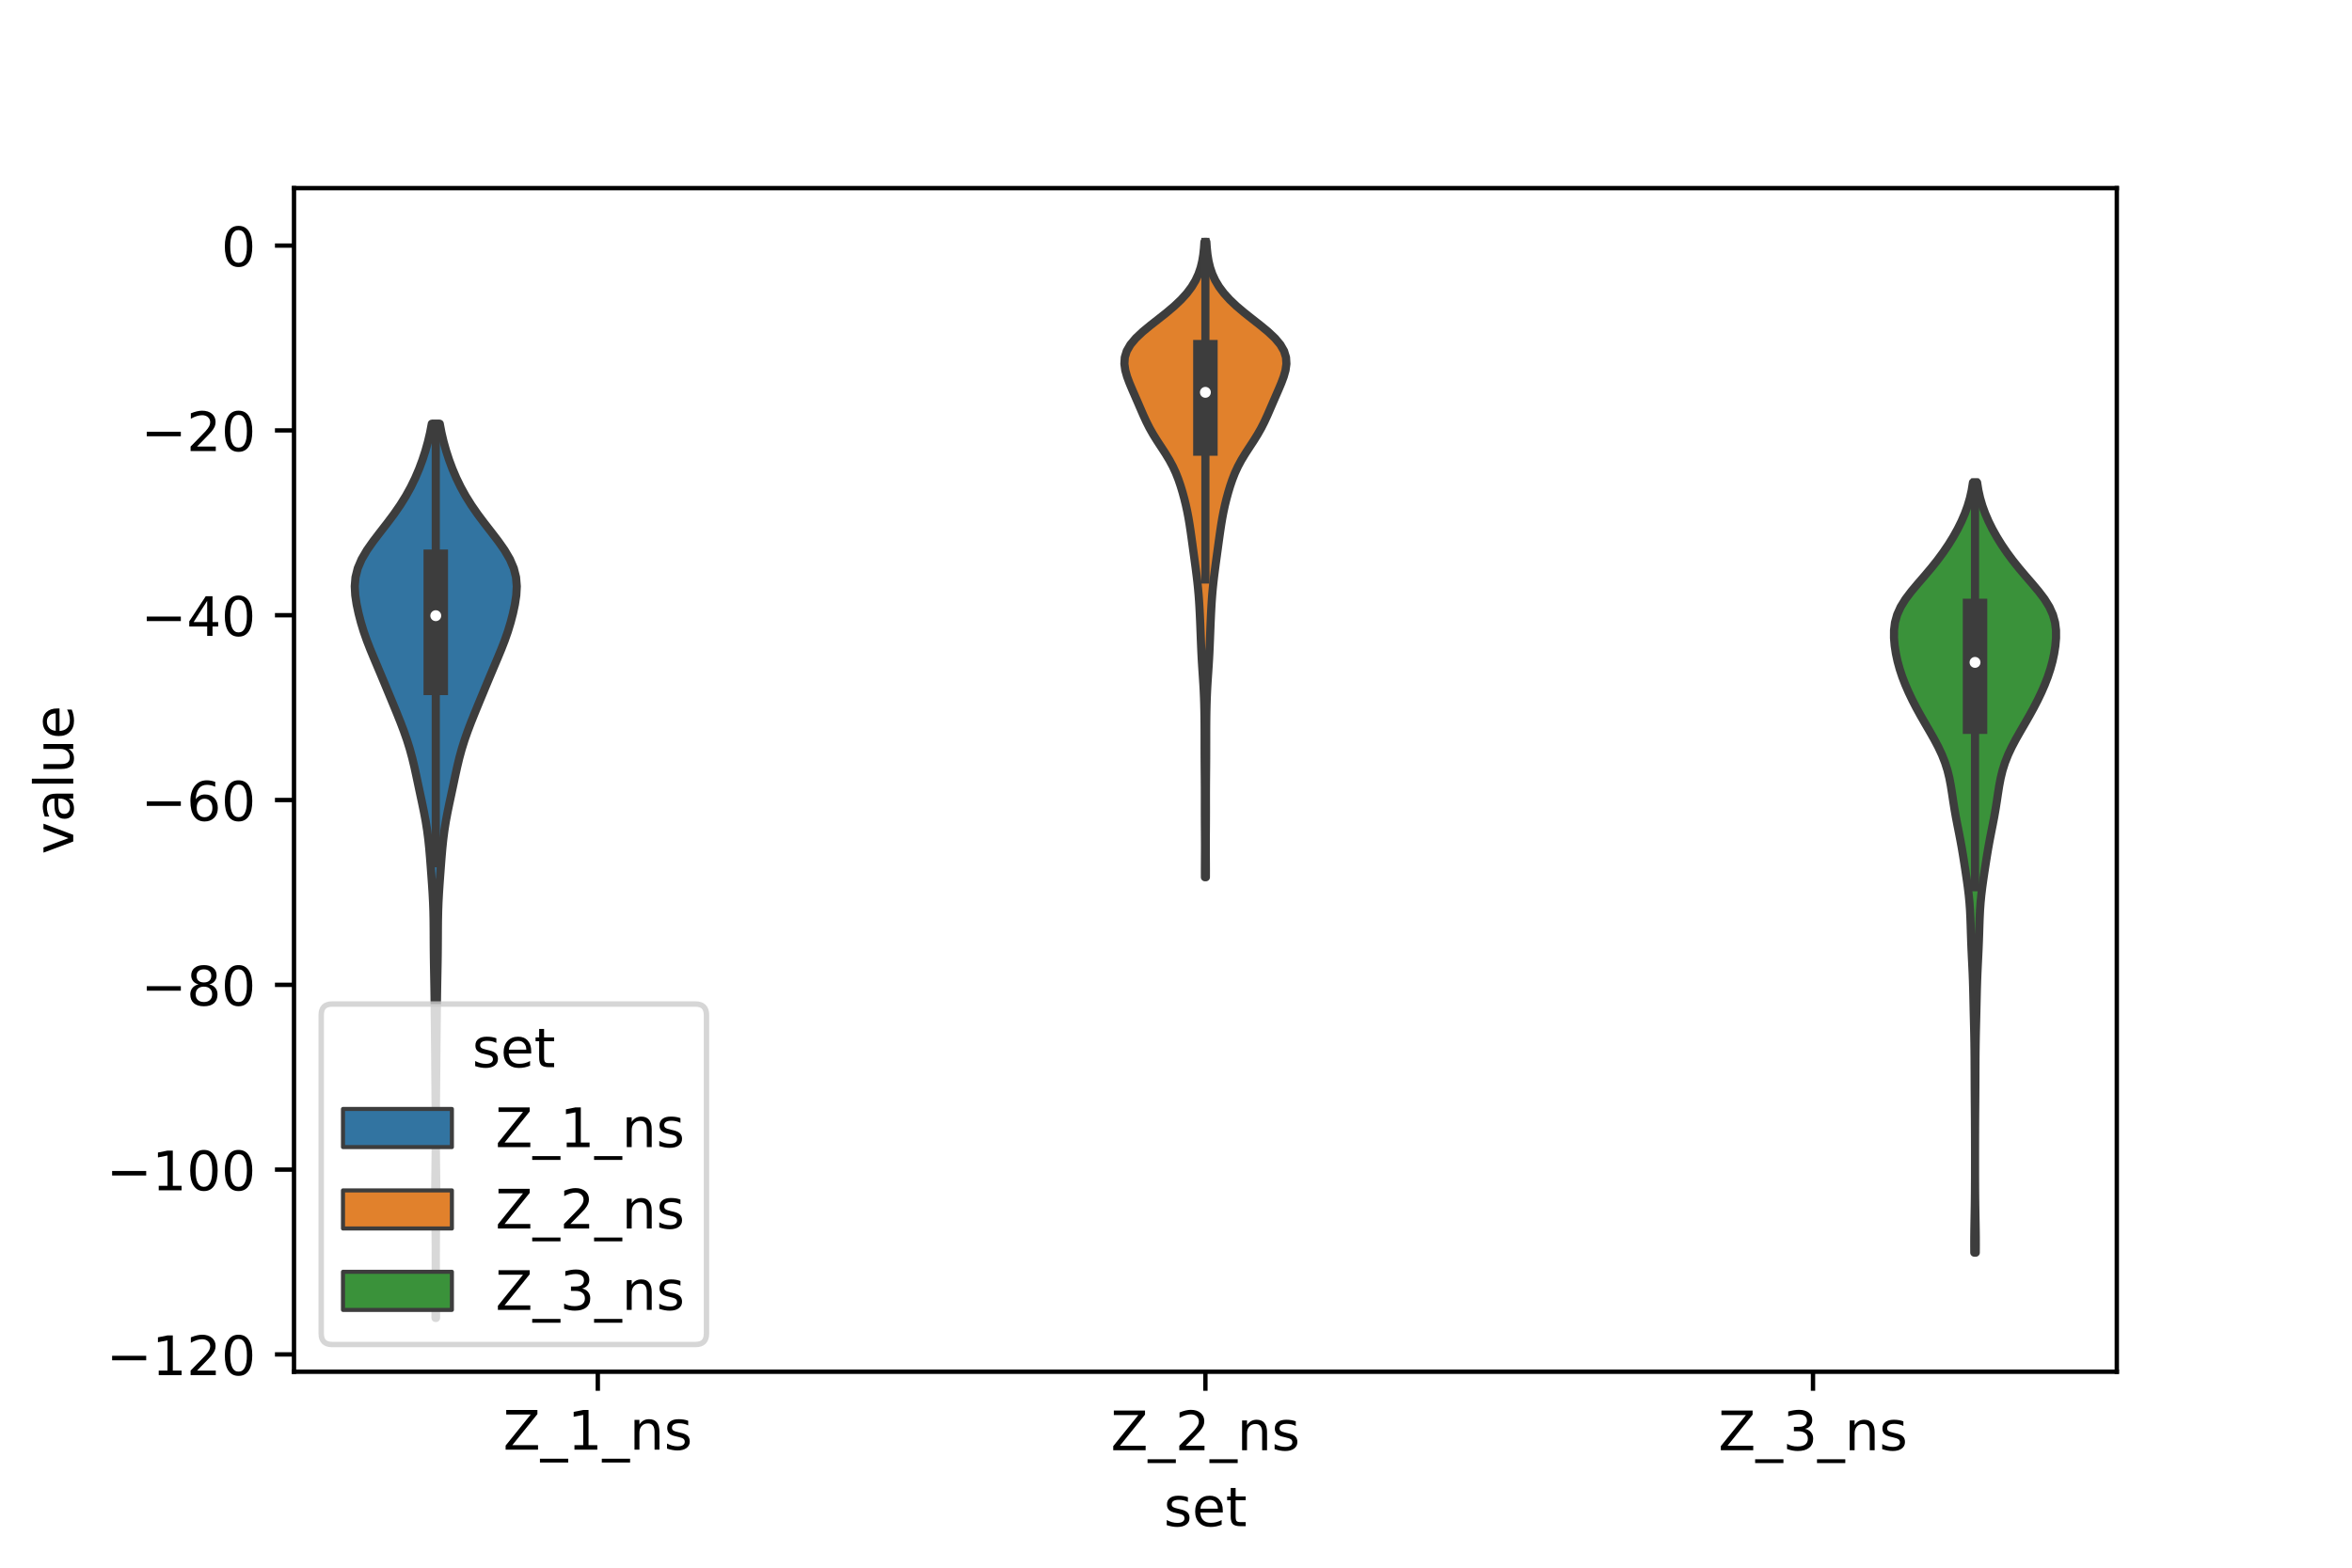 <?xml version="1.0" encoding="utf-8" standalone="no"?>
<!DOCTYPE svg PUBLIC "-//W3C//DTD SVG 1.1//EN"
  "http://www.w3.org/Graphics/SVG/1.1/DTD/svg11.dtd">
<!-- Created with matplotlib (https://matplotlib.org/) -->
<svg height="288pt" version="1.1" viewBox="0 0 432 288" width="432pt" xmlns="http://www.w3.org/2000/svg" xmlns:xlink="http://www.w3.org/1999/xlink">
 <defs>
  <style type="text/css">*{stroke-linecap:butt;stroke-linejoin:round;}</style>
 </defs>
 <g id="figure_1">
  <g id="patch_1">
   <path d="M 0 288 
L 432 288 
L 432 0 
L 0 0 
z
" style="fill:#ffffff;"/>
  </g>
  <g id="axes_1">
   <g id="patch_2">
    <path d="M 54 252 
L 388.8 252 
L 388.8 34.56 
L 54 34.56 
z
" style="fill:#ffffff;"/>
   </g>
   <g id="PolyCollection_1">
    <defs>
     <path d="M 80.09 -45.884 
L 79.99 -45.884 
L 79.993 -47.543 
L 80.001 -49.202 
L 80.011 -50.861 
L 80.021 -52.521 
L 80.028 -54.18 
L 80.031 -55.839 
L 80.03 -57.499 
L 80.023 -59.158 
L 80.01 -60.817 
L 79.992 -62.476 
L 79.972 -64.136 
L 79.953 -65.795 
L 79.943 -67.454 
L 79.943 -69.113 
L 79.954 -70.773 
L 79.973 -72.432 
L 79.994 -74.091 
L 80.011 -75.751 
L 80.023 -77.41 
L 80.029 -79.069 
L 80.03 -80.728 
L 80.025 -82.388 
L 80.016 -84.047 
L 80.003 -85.706 
L 79.988 -87.365 
L 79.973 -89.025 
L 79.959 -90.684 
L 79.946 -92.343 
L 79.933 -94.003 
L 79.919 -95.662 
L 79.902 -97.321 
L 79.884 -98.98 
L 79.866 -100.64 
L 79.847 -102.299 
L 79.828 -103.958 
L 79.805 -105.617 
L 79.777 -107.277 
L 79.746 -108.936 
L 79.715 -110.595 
L 79.689 -112.255 
L 79.671 -113.914 
L 79.661 -115.573 
L 79.653 -117.232 
L 79.638 -118.892 
L 79.604 -120.551 
L 79.545 -122.21 
L 79.458 -123.869 
L 79.35 -125.529 
L 79.23 -127.188 
L 79.107 -128.847 
L 78.979 -130.507 
L 78.837 -132.166 
L 78.665 -133.825 
L 78.45 -135.484 
L 78.186 -137.144 
L 77.875 -138.803 
L 77.533 -140.462 
L 77.178 -142.121 
L 76.825 -143.781 
L 76.474 -145.44 
L 76.112 -147.099 
L 75.715 -148.759 
L 75.262 -150.418 
L 74.743 -152.077 
L 74.16 -153.736 
L 73.528 -155.396 
L 72.863 -157.055 
L 72.181 -158.714 
L 71.494 -160.373 
L 70.806 -162.033 
L 70.114 -163.692 
L 69.416 -165.351 
L 68.714 -167.011 
L 68.026 -168.67 
L 67.379 -170.329 
L 66.797 -171.988 
L 66.293 -173.648 
L 65.862 -175.307 
L 65.506 -176.966 
L 65.253 -178.626 
L 65.16 -180.285 
L 65.296 -181.944 
L 65.712 -183.603 
L 66.423 -185.263 
L 67.395 -186.922 
L 68.561 -188.581 
L 69.831 -190.24 
L 71.122 -191.9 
L 72.364 -193.559 
L 73.513 -195.218 
L 74.548 -196.878 
L 75.465 -198.537 
L 76.27 -200.196 
L 76.977 -201.855 
L 77.596 -203.515 
L 78.135 -205.174 
L 78.6 -206.833 
L 78.991 -208.492 
L 79.309 -210.152 
L 80.771 -210.152 
L 80.771 -210.152 
L 81.089 -208.492 
L 81.48 -206.833 
L 81.945 -205.174 
L 82.484 -203.515 
L 83.103 -201.855 
L 83.81 -200.196 
L 84.615 -198.537 
L 85.532 -196.878 
L 86.567 -195.218 
L 87.716 -193.559 
L 88.958 -191.9 
L 90.249 -190.24 
L 91.519 -188.581 
L 92.684 -186.922 
L 93.657 -185.263 
L 94.368 -183.603 
L 94.784 -181.944 
L 94.92 -180.285 
L 94.827 -178.626 
L 94.574 -176.966 
L 94.219 -175.307 
L 93.787 -173.648 
L 93.283 -171.988 
L 92.701 -170.329 
L 92.054 -168.67 
L 91.366 -167.011 
L 90.664 -165.351 
L 89.966 -163.692 
L 89.274 -162.033 
L 88.586 -160.373 
L 87.899 -158.714 
L 87.217 -157.055 
L 86.552 -155.396 
L 85.92 -153.736 
L 85.337 -152.077 
L 84.818 -150.418 
L 84.365 -148.759 
L 83.968 -147.099 
L 83.606 -145.44 
L 83.255 -143.781 
L 82.902 -142.121 
L 82.547 -140.462 
L 82.205 -138.803 
L 81.894 -137.144 
L 81.63 -135.484 
L 81.415 -133.825 
L 81.243 -132.166 
L 81.101 -130.507 
L 80.973 -128.847 
L 80.85 -127.188 
L 80.73 -125.529 
L 80.622 -123.869 
L 80.535 -122.21 
L 80.476 -120.551 
L 80.442 -118.892 
L 80.427 -117.232 
L 80.419 -115.573 
L 80.409 -113.914 
L 80.391 -112.255 
L 80.365 -110.595 
L 80.334 -108.936 
L 80.303 -107.277 
L 80.275 -105.617 
L 80.252 -103.958 
L 80.233 -102.299 
L 80.214 -100.64 
L 80.196 -98.98 
L 80.178 -97.321 
L 80.161 -95.662 
L 80.147 -94.003 
L 80.134 -92.343 
L 80.121 -90.684 
L 80.107 -89.025 
L 80.092 -87.365 
L 80.077 -85.706 
L 80.064 -84.047 
L 80.055 -82.388 
L 80.05 -80.728 
L 80.051 -79.069 
L 80.057 -77.41 
L 80.069 -75.751 
L 80.086 -74.091 
L 80.107 -72.432 
L 80.126 -70.773 
L 80.137 -69.113 
L 80.137 -67.454 
L 80.127 -65.795 
L 80.108 -64.136 
L 80.088 -62.476 
L 80.07 -60.817 
L 80.057 -59.158 
L 80.05 -57.499 
L 80.049 -55.839 
L 80.052 -54.18 
L 80.059 -52.521 
L 80.069 -50.861 
L 80.079 -49.202 
L 80.087 -47.543 
L 80.09 -45.884 
z
" id="m0899df3434" style="stroke:#3d3d3d;stroke-width:1.5;"/>
    </defs>
    <g clip-path="url(#p6dfe2779f8)">
     <use style="fill:#3274a1;stroke:#3d3d3d;stroke-width:1.5;" x="0" xlink:href="#m0899df3434" y="288"/>
    </g>
   </g>
   <g id="PolyCollection_2">
    <defs>
     <path d="M 221.488 -126.846 
L 221.312 -126.846 
L 221.309 -128.025 
L 221.313 -129.204 
L 221.319 -130.383 
L 221.325 -131.561 
L 221.327 -132.74 
L 221.324 -133.919 
L 221.318 -135.098 
L 221.31 -136.277 
L 221.304 -137.456 
L 221.301 -138.635 
L 221.301 -139.814 
L 221.302 -140.993 
L 221.302 -142.171 
L 221.299 -143.35 
L 221.292 -144.529 
L 221.282 -145.708 
L 221.272 -146.887 
L 221.263 -148.066 
L 221.257 -149.245 
L 221.254 -150.424 
L 221.253 -151.603 
L 221.253 -152.782 
L 221.251 -153.96 
L 221.244 -155.139 
L 221.232 -156.318 
L 221.213 -157.497 
L 221.185 -158.676 
L 221.146 -159.855 
L 221.094 -161.034 
L 221.03 -162.213 
L 220.956 -163.392 
L 220.877 -164.57 
L 220.799 -165.749 
L 220.727 -166.928 
L 220.666 -168.107 
L 220.613 -169.286 
L 220.565 -170.465 
L 220.52 -171.644 
L 220.474 -172.823 
L 220.425 -174.002 
L 220.371 -175.181 
L 220.31 -176.359 
L 220.239 -177.538 
L 220.152 -178.717 
L 220.048 -179.896 
L 219.925 -181.075 
L 219.786 -182.254 
L 219.635 -183.433 
L 219.478 -184.612 
L 219.318 -185.791 
L 219.157 -186.969 
L 218.996 -188.148 
L 218.834 -189.327 
L 218.667 -190.506 
L 218.489 -191.685 
L 218.29 -192.864 
L 218.065 -194.043 
L 217.808 -195.222 
L 217.518 -196.401 
L 217.196 -197.579 
L 216.839 -198.758 
L 216.436 -199.937 
L 215.973 -201.116 
L 215.429 -202.295 
L 214.796 -203.474 
L 214.081 -204.653 
L 213.315 -205.832 
L 212.542 -207.011 
L 211.807 -208.19 
L 211.14 -209.368 
L 210.543 -210.547 
L 210.001 -211.726 
L 209.488 -212.905 
L 208.98 -214.084 
L 208.467 -215.263 
L 207.953 -216.442 
L 207.458 -217.621 
L 207.018 -218.8 
L 206.684 -219.978 
L 206.52 -221.157 
L 206.591 -222.336 
L 206.952 -223.515 
L 207.632 -224.694 
L 208.623 -225.873 
L 209.874 -227.052 
L 211.302 -228.231 
L 212.808 -229.41 
L 214.295 -230.589 
L 215.687 -231.767 
L 216.93 -232.946 
L 217.998 -234.125 
L 218.881 -235.304 
L 219.587 -236.483 
L 220.131 -237.662 
L 220.533 -238.841 
L 220.817 -240.02 
L 221.011 -241.199 
L 221.138 -242.377 
L 221.221 -243.556 
L 221.579 -243.556 
L 221.579 -243.556 
L 221.662 -242.377 
L 221.789 -241.199 
L 221.983 -240.02 
L 222.267 -238.841 
L 222.669 -237.662 
L 223.213 -236.483 
L 223.919 -235.304 
L 224.802 -234.125 
L 225.87 -232.946 
L 227.113 -231.767 
L 228.505 -230.589 
L 229.992 -229.41 
L 231.498 -228.231 
L 232.926 -227.052 
L 234.177 -225.873 
L 235.168 -224.694 
L 235.848 -223.515 
L 236.209 -222.336 
L 236.28 -221.157 
L 236.116 -219.978 
L 235.782 -218.8 
L 235.342 -217.621 
L 234.847 -216.442 
L 234.333 -215.263 
L 233.82 -214.084 
L 233.312 -212.905 
L 232.799 -211.726 
L 232.257 -210.547 
L 231.66 -209.368 
L 230.993 -208.19 
L 230.258 -207.011 
L 229.485 -205.832 
L 228.719 -204.653 
L 228.004 -203.474 
L 227.371 -202.295 
L 226.827 -201.116 
L 226.364 -199.937 
L 225.961 -198.758 
L 225.604 -197.579 
L 225.282 -196.401 
L 224.992 -195.222 
L 224.735 -194.043 
L 224.51 -192.864 
L 224.311 -191.685 
L 224.133 -190.506 
L 223.966 -189.327 
L 223.804 -188.148 
L 223.643 -186.969 
L 223.482 -185.791 
L 223.322 -184.612 
L 223.165 -183.433 
L 223.014 -182.254 
L 222.875 -181.075 
L 222.752 -179.896 
L 222.648 -178.717 
L 222.561 -177.538 
L 222.49 -176.359 
L 222.429 -175.181 
L 222.375 -174.002 
L 222.326 -172.823 
L 222.28 -171.644 
L 222.235 -170.465 
L 222.187 -169.286 
L 222.134 -168.107 
L 222.073 -166.928 
L 222.001 -165.749 
L 221.923 -164.57 
L 221.844 -163.392 
L 221.77 -162.213 
L 221.706 -161.034 
L 221.654 -159.855 
L 221.615 -158.676 
L 221.587 -157.497 
L 221.568 -156.318 
L 221.556 -155.139 
L 221.549 -153.96 
L 221.547 -152.782 
L 221.547 -151.603 
L 221.546 -150.424 
L 221.543 -149.245 
L 221.537 -148.066 
L 221.528 -146.887 
L 221.518 -145.708 
L 221.508 -144.529 
L 221.501 -143.35 
L 221.498 -142.171 
L 221.498 -140.993 
L 221.499 -139.814 
L 221.499 -138.635 
L 221.496 -137.456 
L 221.49 -136.277 
L 221.482 -135.098 
L 221.476 -133.919 
L 221.473 -132.74 
L 221.475 -131.561 
L 221.481 -130.383 
L 221.487 -129.204 
L 221.491 -128.025 
L 221.488 -126.846 
z
" id="me7a70a9abd" style="stroke:#3d3d3d;stroke-width:1.5;"/>
    </defs>
    <g clip-path="url(#p6dfe2779f8)">
     <use style="fill:#e1812c;stroke:#3d3d3d;stroke-width:1.5;" x="0" xlink:href="#me7a70a9abd" y="288"/>
    </g>
   </g>
   <g id="PolyCollection_3">
    <defs>
     <path d="M 362.893 -57.877 
L 362.627 -57.877 
L 362.619 -59.306 
L 362.623 -60.736 
L 362.64 -62.165 
L 362.664 -63.594 
L 362.69 -65.023 
L 362.714 -66.452 
L 362.732 -67.881 
L 362.745 -69.31 
L 362.752 -70.74 
L 362.757 -72.169 
L 362.758 -73.598 
L 362.759 -75.027 
L 362.759 -76.456 
L 362.757 -77.885 
L 362.754 -79.315 
L 362.749 -80.744 
L 362.742 -82.173 
L 362.732 -83.602 
L 362.722 -85.031 
L 362.711 -86.46 
L 362.702 -87.89 
L 362.696 -89.319 
L 362.691 -90.748 
L 362.685 -92.177 
L 362.677 -93.606 
L 362.664 -95.035 
L 362.645 -96.465 
L 362.619 -97.894 
L 362.587 -99.323 
L 362.551 -100.752 
L 362.516 -102.181 
L 362.484 -103.61 
L 362.452 -105.04 
L 362.417 -106.469 
L 362.373 -107.898 
L 362.317 -109.327 
L 362.25 -110.756 
L 362.18 -112.185 
L 362.112 -113.615 
L 362.054 -115.044 
L 362.005 -116.473 
L 361.961 -117.902 
L 361.911 -119.331 
L 361.842 -120.76 
L 361.741 -122.19 
L 361.603 -123.619 
L 361.43 -125.048 
L 361.231 -126.477 
L 361.018 -127.906 
L 360.798 -129.335 
L 360.573 -130.765 
L 360.334 -132.194 
L 360.075 -133.623 
L 359.798 -135.052 
L 359.514 -136.481 
L 359.239 -137.91 
L 358.987 -139.339 
L 358.761 -140.769 
L 358.547 -142.198 
L 358.322 -143.627 
L 358.051 -145.056 
L 357.702 -146.485 
L 357.25 -147.914 
L 356.685 -149.344 
L 356.013 -150.773 
L 355.256 -152.202 
L 354.445 -153.631 
L 353.614 -155.06 
L 352.794 -156.489 
L 352.007 -157.919 
L 351.267 -159.348 
L 350.582 -160.777 
L 349.959 -162.206 
L 349.405 -163.635 
L 348.929 -165.064 
L 348.536 -166.494 
L 348.227 -167.923 
L 348.004 -169.352 
L 347.88 -170.781 
L 347.884 -172.21 
L 348.06 -173.639 
L 348.455 -175.069 
L 349.098 -176.498 
L 349.983 -177.927 
L 351.064 -179.356 
L 352.264 -180.785 
L 353.501 -182.214 
L 354.709 -183.644 
L 355.849 -185.073 
L 356.905 -186.502 
L 357.876 -187.931 
L 358.761 -189.36 
L 359.561 -190.789 
L 360.271 -192.219 
L 360.888 -193.648 
L 361.408 -195.077 
L 361.827 -196.506 
L 362.147 -197.935 
L 362.377 -199.364 
L 363.143 -199.364 
L 363.143 -199.364 
L 363.373 -197.935 
L 363.693 -196.506 
L 364.112 -195.077 
L 364.632 -193.648 
L 365.249 -192.219 
L 365.959 -190.789 
L 366.759 -189.36 
L 367.644 -187.931 
L 368.615 -186.502 
L 369.671 -185.073 
L 370.811 -183.644 
L 372.019 -182.214 
L 373.256 -180.785 
L 374.456 -179.356 
L 375.537 -177.927 
L 376.422 -176.498 
L 377.065 -175.069 
L 377.46 -173.639 
L 377.636 -172.21 
L 377.64 -170.781 
L 377.516 -169.352 
L 377.293 -167.923 
L 376.984 -166.494 
L 376.591 -165.064 
L 376.115 -163.635 
L 375.561 -162.206 
L 374.938 -160.777 
L 374.253 -159.348 
L 373.513 -157.919 
L 372.726 -156.489 
L 371.906 -155.06 
L 371.075 -153.631 
L 370.264 -152.202 
L 369.507 -150.773 
L 368.835 -149.344 
L 368.27 -147.914 
L 367.818 -146.485 
L 367.469 -145.056 
L 367.198 -143.627 
L 366.973 -142.198 
L 366.759 -140.769 
L 366.533 -139.339 
L 366.281 -137.91 
L 366.006 -136.481 
L 365.722 -135.052 
L 365.445 -133.623 
L 365.186 -132.194 
L 364.947 -130.765 
L 364.722 -129.335 
L 364.502 -127.906 
L 364.289 -126.477 
L 364.09 -125.048 
L 363.917 -123.619 
L 363.779 -122.19 
L 363.678 -120.76 
L 363.609 -119.331 
L 363.559 -117.902 
L 363.515 -116.473 
L 363.466 -115.044 
L 363.408 -113.615 
L 363.34 -112.185 
L 363.27 -110.756 
L 363.203 -109.327 
L 363.147 -107.898 
L 363.103 -106.469 
L 363.068 -105.04 
L 363.036 -103.61 
L 363.004 -102.181 
L 362.969 -100.752 
L 362.933 -99.323 
L 362.901 -97.894 
L 362.875 -96.465 
L 362.856 -95.035 
L 362.843 -93.606 
L 362.835 -92.177 
L 362.829 -90.748 
L 362.824 -89.319 
L 362.818 -87.89 
L 362.809 -86.46 
L 362.798 -85.031 
L 362.788 -83.602 
L 362.778 -82.173 
L 362.771 -80.744 
L 362.766 -79.315 
L 362.763 -77.885 
L 362.761 -76.456 
L 362.761 -75.027 
L 362.762 -73.598 
L 362.763 -72.169 
L 362.768 -70.74 
L 362.775 -69.31 
L 362.788 -67.881 
L 362.806 -66.452 
L 362.83 -65.023 
L 362.856 -63.594 
L 362.88 -62.165 
L 362.897 -60.736 
L 362.901 -59.306 
L 362.893 -57.877 
z
" id="m688c537087" style="stroke:#3d3d3d;stroke-width:1.5;"/>
    </defs>
    <g clip-path="url(#p6dfe2779f8)">
     <use style="fill:#3a923a;stroke:#3d3d3d;stroke-width:1.5;" x="0" xlink:href="#m688c537087" y="288"/>
    </g>
   </g>
   <g id="patch_3">
    <path clip-path="url(#p6dfe2779f8)" d="M 109.8 45.118 
L 109.8 45.118 
L 109.8 45.118 
L 109.8 45.118 
z
" style="fill:#3274a1;stroke:#3d3d3d;stroke-linejoin:miter;stroke-width:0.75;"/>
   </g>
   <g id="patch_4">
    <path clip-path="url(#p6dfe2779f8)" d="M 109.8 45.118 
L 109.8 45.118 
L 109.8 45.118 
L 109.8 45.118 
z
" style="fill:#e1812c;stroke:#3d3d3d;stroke-linejoin:miter;stroke-width:0.75;"/>
   </g>
   <g id="patch_5">
    <path clip-path="url(#p6dfe2779f8)" d="M 109.8 45.118 
L 109.8 45.118 
L 109.8 45.118 
L 109.8 45.118 
z
" style="fill:#3a923a;stroke:#3d3d3d;stroke-linejoin:miter;stroke-width:0.75;"/>
   </g>
   <g id="matplotlib.axis_1">
    <g id="xtick_1">
     <g id="line2d_1">
      <defs>
       <path d="M 0 0 
L 0 3.5 
" id="mfcc1400941" style="stroke:#000000;stroke-width:0.8;"/>
      </defs>
      <g>
       <use style="stroke:#000000;stroke-width:0.8;" x="109.8" xlink:href="#mfcc1400941" y="252"/>
      </g>
     </g>
     <g id="text_1">
      <!-- Z_1_ns -->
      <g transform="translate(92.42 266.32)scale(0.1 -0.1)">
       <defs>
        <path d="M 5.609 72.906 
L 62.891 72.906 
L 62.891 65.375 
L 16.797 8.297 
L 64.016 8.297 
L 64.016 0 
L 4.5 0 
L 4.5 7.516 
L 50.594 64.594 
L 5.609 64.594 
z
" id="DejaVuSans-90"/>
        <path d="M 50.984 -16.609 
L 50.984 -23.578 
L -0.984 -23.578 
L -0.984 -16.609 
z
" id="DejaVuSans-95"/>
        <path d="M 12.406 8.297 
L 28.516 8.297 
L 28.516 63.922 
L 10.984 60.406 
L 10.984 69.391 
L 28.422 72.906 
L 38.281 72.906 
L 38.281 8.297 
L 54.391 8.297 
L 54.391 0 
L 12.406 0 
z
" id="DejaVuSans-49"/>
        <path d="M 54.891 33.016 
L 54.891 0 
L 45.906 0 
L 45.906 32.719 
Q 45.906 40.484 42.875 44.328 
Q 39.844 48.188 33.797 48.188 
Q 26.516 48.188 22.312 43.547 
Q 18.109 38.922 18.109 30.906 
L 18.109 0 
L 9.078 0 
L 9.078 54.688 
L 18.109 54.688 
L 18.109 46.188 
Q 21.344 51.125 25.703 53.562 
Q 30.078 56 35.797 56 
Q 45.219 56 50.047 50.172 
Q 54.891 44.344 54.891 33.016 
z
" id="DejaVuSans-110"/>
        <path d="M 44.281 53.078 
L 44.281 44.578 
Q 40.484 46.531 36.375 47.5 
Q 32.281 48.484 27.875 48.484 
Q 21.188 48.484 17.844 46.438 
Q 14.5 44.391 14.5 40.281 
Q 14.5 37.156 16.891 35.375 
Q 19.281 33.594 26.516 31.984 
L 29.594 31.297 
Q 39.156 29.25 43.188 25.516 
Q 47.219 21.781 47.219 15.094 
Q 47.219 7.469 41.188 3.016 
Q 35.156 -1.422 24.609 -1.422 
Q 20.219 -1.422 15.453 -0.562 
Q 10.688 0.297 5.422 2 
L 5.422 11.281 
Q 10.406 8.688 15.234 7.391 
Q 20.062 6.109 24.812 6.109 
Q 31.156 6.109 34.562 8.281 
Q 37.984 10.453 37.984 14.406 
Q 37.984 18.062 35.516 20.016 
Q 33.062 21.969 24.703 23.781 
L 21.578 24.516 
Q 13.234 26.266 9.516 29.906 
Q 5.812 33.547 5.812 39.891 
Q 5.812 47.609 11.281 51.797 
Q 16.75 56 26.812 56 
Q 31.781 56 36.172 55.266 
Q 40.578 54.547 44.281 53.078 
z
" id="DejaVuSans-115"/>
       </defs>
       <use xlink:href="#DejaVuSans-90"/>
       <use x="68.506" xlink:href="#DejaVuSans-95"/>
       <use x="118.506" xlink:href="#DejaVuSans-49"/>
       <use x="182.129" xlink:href="#DejaVuSans-95"/>
       <use x="232.129" xlink:href="#DejaVuSans-110"/>
       <use x="295.508" xlink:href="#DejaVuSans-115"/>
      </g>
     </g>
    </g>
    <g id="xtick_2">
     <g id="line2d_2">
      <g>
       <use style="stroke:#000000;stroke-width:0.8;" x="221.4" xlink:href="#mfcc1400941" y="252"/>
      </g>
     </g>
     <g id="text_2">
      <!-- Z_2_ns -->
      <g transform="translate(204.02 266.422)scale(0.1 -0.1)">
       <defs>
        <path d="M 19.188 8.297 
L 53.609 8.297 
L 53.609 0 
L 7.328 0 
L 7.328 8.297 
Q 12.938 14.109 22.625 23.891 
Q 32.328 33.688 34.812 36.531 
Q 39.547 41.844 41.422 45.531 
Q 43.312 49.219 43.312 52.781 
Q 43.312 58.594 39.234 62.25 
Q 35.156 65.922 28.609 65.922 
Q 23.969 65.922 18.812 64.312 
Q 13.672 62.703 7.812 59.422 
L 7.812 69.391 
Q 13.766 71.781 18.938 73 
Q 24.125 74.219 28.422 74.219 
Q 39.75 74.219 46.484 68.547 
Q 53.219 62.891 53.219 53.422 
Q 53.219 48.922 51.531 44.891 
Q 49.859 40.875 45.406 35.406 
Q 44.188 33.984 37.641 27.219 
Q 31.109 20.453 19.188 8.297 
z
" id="DejaVuSans-50"/>
       </defs>
       <use xlink:href="#DejaVuSans-90"/>
       <use x="68.506" xlink:href="#DejaVuSans-95"/>
       <use x="118.506" xlink:href="#DejaVuSans-50"/>
       <use x="182.129" xlink:href="#DejaVuSans-95"/>
       <use x="232.129" xlink:href="#DejaVuSans-110"/>
       <use x="295.508" xlink:href="#DejaVuSans-115"/>
      </g>
     </g>
    </g>
    <g id="xtick_3">
     <g id="line2d_3">
      <g>
       <use style="stroke:#000000;stroke-width:0.8;" x="333" xlink:href="#mfcc1400941" y="252"/>
      </g>
     </g>
     <g id="text_3">
      <!-- Z_3_ns -->
      <g transform="translate(315.62 266.422)scale(0.1 -0.1)">
       <defs>
        <path d="M 40.578 39.312 
Q 47.656 37.797 51.625 33 
Q 55.609 28.219 55.609 21.188 
Q 55.609 10.406 48.188 4.484 
Q 40.766 -1.422 27.094 -1.422 
Q 22.516 -1.422 17.656 -0.516 
Q 12.797 0.391 7.625 2.203 
L 7.625 11.719 
Q 11.719 9.328 16.594 8.109 
Q 21.484 6.891 26.812 6.891 
Q 36.078 6.891 40.938 10.547 
Q 45.797 14.203 45.797 21.188 
Q 45.797 27.641 41.281 31.266 
Q 36.766 34.906 28.719 34.906 
L 20.219 34.906 
L 20.219 43.016 
L 29.109 43.016 
Q 36.375 43.016 40.234 45.922 
Q 44.094 48.828 44.094 54.297 
Q 44.094 59.906 40.109 62.906 
Q 36.141 65.922 28.719 65.922 
Q 24.656 65.922 20.016 65.031 
Q 15.375 64.156 9.812 62.312 
L 9.812 71.094 
Q 15.438 72.656 20.344 73.438 
Q 25.25 74.219 29.594 74.219 
Q 40.828 74.219 47.359 69.109 
Q 53.906 64.016 53.906 55.328 
Q 53.906 49.266 50.438 45.094 
Q 46.969 40.922 40.578 39.312 
z
" id="DejaVuSans-51"/>
       </defs>
       <use xlink:href="#DejaVuSans-90"/>
       <use x="68.506" xlink:href="#DejaVuSans-95"/>
       <use x="118.506" xlink:href="#DejaVuSans-51"/>
       <use x="182.129" xlink:href="#DejaVuSans-95"/>
       <use x="232.129" xlink:href="#DejaVuSans-110"/>
       <use x="295.508" xlink:href="#DejaVuSans-115"/>
      </g>
     </g>
    </g>
    <g id="text_4">
     <!-- set -->
     <g transform="translate(213.759 280.378)scale(0.1 -0.1)">
      <defs>
       <path d="M 56.203 29.594 
L 56.203 25.203 
L 14.891 25.203 
Q 15.484 15.922 20.484 11.062 
Q 25.484 6.203 34.422 6.203 
Q 39.594 6.203 44.453 7.469 
Q 49.312 8.734 54.109 11.281 
L 54.109 2.781 
Q 49.266 0.734 44.188 -0.344 
Q 39.109 -1.422 33.891 -1.422 
Q 20.797 -1.422 13.156 6.188 
Q 5.516 13.812 5.516 26.812 
Q 5.516 40.234 12.766 48.109 
Q 20.016 56 32.328 56 
Q 43.359 56 49.781 48.891 
Q 56.203 41.797 56.203 29.594 
z
M 47.219 32.234 
Q 47.125 39.594 43.094 43.984 
Q 39.062 48.391 32.422 48.391 
Q 24.906 48.391 20.391 44.141 
Q 15.875 39.891 15.188 32.172 
z
" id="DejaVuSans-101"/>
       <path d="M 18.312 70.219 
L 18.312 54.688 
L 36.812 54.688 
L 36.812 47.703 
L 18.312 47.703 
L 18.312 18.016 
Q 18.312 11.328 20.141 9.422 
Q 21.969 7.516 27.594 7.516 
L 36.812 7.516 
L 36.812 0 
L 27.594 0 
Q 17.188 0 13.234 3.875 
Q 9.281 7.766 9.281 18.016 
L 9.281 47.703 
L 2.688 47.703 
L 2.688 54.688 
L 9.281 54.688 
L 9.281 70.219 
z
" id="DejaVuSans-116"/>
      </defs>
      <use xlink:href="#DejaVuSans-115"/>
      <use x="52.1" xlink:href="#DejaVuSans-101"/>
      <use x="113.623" xlink:href="#DejaVuSans-116"/>
     </g>
    </g>
   </g>
   <g id="matplotlib.axis_2">
    <g id="ytick_1">
     <g id="line2d_4">
      <defs>
       <path d="M 0 0 
L -3.5 0 
" id="m1abb0405c2" style="stroke:#000000;stroke-width:0.8;"/>
      </defs>
      <g>
       <use style="stroke:#000000;stroke-width:0.8;" x="54" xlink:href="#m1abb0405c2" y="248.823"/>
      </g>
     </g>
     <g id="text_5">
      <!-- −120 -->
      <g transform="translate(19.533 252.622)scale(0.1 -0.1)">
       <defs>
        <path d="M 10.594 35.5 
L 73.188 35.5 
L 73.188 27.203 
L 10.594 27.203 
z
" id="DejaVuSans-8722"/>
        <path d="M 31.781 66.406 
Q 24.172 66.406 20.328 58.906 
Q 16.5 51.422 16.5 36.375 
Q 16.5 21.391 20.328 13.891 
Q 24.172 6.391 31.781 6.391 
Q 39.453 6.391 43.281 13.891 
Q 47.125 21.391 47.125 36.375 
Q 47.125 51.422 43.281 58.906 
Q 39.453 66.406 31.781 66.406 
z
M 31.781 74.219 
Q 44.047 74.219 50.516 64.516 
Q 56.984 54.828 56.984 36.375 
Q 56.984 17.969 50.516 8.266 
Q 44.047 -1.422 31.781 -1.422 
Q 19.531 -1.422 13.062 8.266 
Q 6.594 17.969 6.594 36.375 
Q 6.594 54.828 13.062 64.516 
Q 19.531 74.219 31.781 74.219 
z
" id="DejaVuSans-48"/>
       </defs>
       <use xlink:href="#DejaVuSans-8722"/>
       <use x="83.789" xlink:href="#DejaVuSans-49"/>
       <use x="147.412" xlink:href="#DejaVuSans-50"/>
       <use x="211.035" xlink:href="#DejaVuSans-48"/>
      </g>
     </g>
    </g>
    <g id="ytick_2">
     <g id="line2d_5">
      <g>
       <use style="stroke:#000000;stroke-width:0.8;" x="54" xlink:href="#m1abb0405c2" y="214.872"/>
      </g>
     </g>
     <g id="text_6">
      <!-- −100 -->
      <g transform="translate(19.533 218.671)scale(0.1 -0.1)">
       <use xlink:href="#DejaVuSans-8722"/>
       <use x="83.789" xlink:href="#DejaVuSans-49"/>
       <use x="147.412" xlink:href="#DejaVuSans-48"/>
       <use x="211.035" xlink:href="#DejaVuSans-48"/>
      </g>
     </g>
    </g>
    <g id="ytick_3">
     <g id="line2d_6">
      <g>
       <use style="stroke:#000000;stroke-width:0.8;" x="54" xlink:href="#m1abb0405c2" y="180.921"/>
      </g>
     </g>
     <g id="text_7">
      <!-- −80 -->
      <g transform="translate(25.895 184.72)scale(0.1 -0.1)">
       <defs>
        <path d="M 31.781 34.625 
Q 24.75 34.625 20.719 30.859 
Q 16.703 27.094 16.703 20.516 
Q 16.703 13.922 20.719 10.156 
Q 24.75 6.391 31.781 6.391 
Q 38.812 6.391 42.859 10.172 
Q 46.922 13.969 46.922 20.516 
Q 46.922 27.094 42.891 30.859 
Q 38.875 34.625 31.781 34.625 
z
M 21.922 38.812 
Q 15.578 40.375 12.031 44.719 
Q 8.5 49.078 8.5 55.328 
Q 8.5 64.062 14.719 69.141 
Q 20.953 74.219 31.781 74.219 
Q 42.672 74.219 48.875 69.141 
Q 55.078 64.062 55.078 55.328 
Q 55.078 49.078 51.531 44.719 
Q 48 40.375 41.703 38.812 
Q 48.828 37.156 52.797 32.312 
Q 56.781 27.484 56.781 20.516 
Q 56.781 9.906 50.312 4.234 
Q 43.844 -1.422 31.781 -1.422 
Q 19.734 -1.422 13.25 4.234 
Q 6.781 9.906 6.781 20.516 
Q 6.781 27.484 10.781 32.312 
Q 14.797 37.156 21.922 38.812 
z
M 18.312 54.391 
Q 18.312 48.734 21.844 45.562 
Q 25.391 42.391 31.781 42.391 
Q 38.141 42.391 41.719 45.562 
Q 45.312 48.734 45.312 54.391 
Q 45.312 60.062 41.719 63.234 
Q 38.141 66.406 31.781 66.406 
Q 25.391 66.406 21.844 63.234 
Q 18.312 60.062 18.312 54.391 
z
" id="DejaVuSans-56"/>
       </defs>
       <use xlink:href="#DejaVuSans-8722"/>
       <use x="83.789" xlink:href="#DejaVuSans-56"/>
       <use x="147.412" xlink:href="#DejaVuSans-48"/>
      </g>
     </g>
    </g>
    <g id="ytick_4">
     <g id="line2d_7">
      <g>
       <use style="stroke:#000000;stroke-width:0.8;" x="54" xlink:href="#m1abb0405c2" y="146.97"/>
      </g>
     </g>
     <g id="text_8">
      <!-- −60 -->
      <g transform="translate(25.895 150.77)scale(0.1 -0.1)">
       <defs>
        <path d="M 33.016 40.375 
Q 26.375 40.375 22.484 35.828 
Q 18.609 31.297 18.609 23.391 
Q 18.609 15.531 22.484 10.953 
Q 26.375 6.391 33.016 6.391 
Q 39.656 6.391 43.531 10.953 
Q 47.406 15.531 47.406 23.391 
Q 47.406 31.297 43.531 35.828 
Q 39.656 40.375 33.016 40.375 
z
M 52.594 71.297 
L 52.594 62.312 
Q 48.875 64.062 45.094 64.984 
Q 41.312 65.922 37.594 65.922 
Q 27.828 65.922 22.672 59.328 
Q 17.531 52.734 16.797 39.406 
Q 19.672 43.656 24.016 45.922 
Q 28.375 48.188 33.594 48.188 
Q 44.578 48.188 50.953 41.516 
Q 57.328 34.859 57.328 23.391 
Q 57.328 12.156 50.688 5.359 
Q 44.047 -1.422 33.016 -1.422 
Q 20.359 -1.422 13.672 8.266 
Q 6.984 17.969 6.984 36.375 
Q 6.984 53.656 15.188 63.938 
Q 23.391 74.219 37.203 74.219 
Q 40.922 74.219 44.703 73.484 
Q 48.484 72.75 52.594 71.297 
z
" id="DejaVuSans-54"/>
       </defs>
       <use xlink:href="#DejaVuSans-8722"/>
       <use x="83.789" xlink:href="#DejaVuSans-54"/>
       <use x="147.412" xlink:href="#DejaVuSans-48"/>
      </g>
     </g>
    </g>
    <g id="ytick_5">
     <g id="line2d_8">
      <g>
       <use style="stroke:#000000;stroke-width:0.8;" x="54" xlink:href="#m1abb0405c2" y="113.02"/>
      </g>
     </g>
     <g id="text_9">
      <!-- −40 -->
      <g transform="translate(25.895 116.819)scale(0.1 -0.1)">
       <defs>
        <path d="M 37.797 64.312 
L 12.891 25.391 
L 37.797 25.391 
z
M 35.203 72.906 
L 47.609 72.906 
L 47.609 25.391 
L 58.016 25.391 
L 58.016 17.188 
L 47.609 17.188 
L 47.609 0 
L 37.797 0 
L 37.797 17.188 
L 4.891 17.188 
L 4.891 26.703 
z
" id="DejaVuSans-52"/>
       </defs>
       <use xlink:href="#DejaVuSans-8722"/>
       <use x="83.789" xlink:href="#DejaVuSans-52"/>
       <use x="147.412" xlink:href="#DejaVuSans-48"/>
      </g>
     </g>
    </g>
    <g id="ytick_6">
     <g id="line2d_9">
      <g>
       <use style="stroke:#000000;stroke-width:0.8;" x="54" xlink:href="#m1abb0405c2" y="79.069"/>
      </g>
     </g>
     <g id="text_10">
      <!-- −20 -->
      <g transform="translate(25.895 82.868)scale(0.1 -0.1)">
       <use xlink:href="#DejaVuSans-8722"/>
       <use x="83.789" xlink:href="#DejaVuSans-50"/>
       <use x="147.412" xlink:href="#DejaVuSans-48"/>
      </g>
     </g>
    </g>
    <g id="ytick_7">
     <g id="line2d_10">
      <g>
       <use style="stroke:#000000;stroke-width:0.8;" x="54" xlink:href="#m1abb0405c2" y="45.118"/>
      </g>
     </g>
     <g id="text_11">
      <!-- 0 -->
      <g transform="translate(40.638 48.917)scale(0.1 -0.1)">
       <use xlink:href="#DejaVuSans-48"/>
      </g>
     </g>
    </g>
    <g id="text_12">
     <!-- value -->
     <g transform="translate(13.453 156.938)rotate(-90)scale(0.1 -0.1)">
      <defs>
       <path d="M 2.984 54.688 
L 12.5 54.688 
L 29.594 8.797 
L 46.688 54.688 
L 56.203 54.688 
L 35.688 0 
L 23.484 0 
z
" id="DejaVuSans-118"/>
       <path d="M 34.281 27.484 
Q 23.391 27.484 19.188 25 
Q 14.984 22.516 14.984 16.5 
Q 14.984 11.719 18.141 8.906 
Q 21.297 6.109 26.703 6.109 
Q 34.188 6.109 38.703 11.406 
Q 43.219 16.703 43.219 25.484 
L 43.219 27.484 
z
M 52.203 31.203 
L 52.203 0 
L 43.219 0 
L 43.219 8.297 
Q 40.141 3.328 35.547 0.953 
Q 30.953 -1.422 24.312 -1.422 
Q 15.922 -1.422 10.953 3.297 
Q 6 8.016 6 15.922 
Q 6 25.141 12.172 29.828 
Q 18.359 34.516 30.609 34.516 
L 43.219 34.516 
L 43.219 35.406 
Q 43.219 41.609 39.141 45 
Q 35.062 48.391 27.688 48.391 
Q 23 48.391 18.547 47.266 
Q 14.109 46.141 10.016 43.891 
L 10.016 52.203 
Q 14.938 54.109 19.578 55.047 
Q 24.219 56 28.609 56 
Q 40.484 56 46.344 49.844 
Q 52.203 43.703 52.203 31.203 
z
" id="DejaVuSans-97"/>
       <path d="M 9.422 75.984 
L 18.406 75.984 
L 18.406 0 
L 9.422 0 
z
" id="DejaVuSans-108"/>
       <path d="M 8.5 21.578 
L 8.5 54.688 
L 17.484 54.688 
L 17.484 21.922 
Q 17.484 14.156 20.5 10.266 
Q 23.531 6.391 29.594 6.391 
Q 36.859 6.391 41.078 11.031 
Q 45.312 15.672 45.312 23.688 
L 45.312 54.688 
L 54.297 54.688 
L 54.297 0 
L 45.312 0 
L 45.312 8.406 
Q 42.047 3.422 37.719 1 
Q 33.406 -1.422 27.688 -1.422 
Q 18.266 -1.422 13.375 4.438 
Q 8.5 10.297 8.5 21.578 
z
M 31.109 56 
z
" id="DejaVuSans-117"/>
      </defs>
      <use xlink:href="#DejaVuSans-118"/>
      <use x="59.18" xlink:href="#DejaVuSans-97"/>
      <use x="120.459" xlink:href="#DejaVuSans-108"/>
      <use x="148.242" xlink:href="#DejaVuSans-117"/>
      <use x="211.621" xlink:href="#DejaVuSans-101"/>
     </g>
    </g>
   </g>
   <g id="line2d_11">
    <path clip-path="url(#p6dfe2779f8)" d="M 80.04 158.584 
L 80.04 77.848 
" style="fill:none;stroke:#3d3d3d;stroke-linecap:square;stroke-width:1.5;"/>
   </g>
   <g id="line2d_12">
    <path clip-path="url(#p6dfe2779f8)" d="M 80.04 125.45 
L 80.04 103.204 
" style="fill:none;stroke:#3d3d3d;stroke-linecap:square;stroke-width:4.5;"/>
   </g>
   <g id="line2d_13">
    <path clip-path="url(#p6dfe2779f8)" d="M 221.4 106.45 
L 221.4 44.444 
" style="fill:none;stroke:#3d3d3d;stroke-linecap:square;stroke-width:1.5;"/>
   </g>
   <g id="line2d_14">
    <path clip-path="url(#p6dfe2779f8)" d="M 221.4 81.473 
L 221.4 64.701 
" style="fill:none;stroke:#3d3d3d;stroke-linecap:square;stroke-width:4.5;"/>
   </g>
   <g id="line2d_15">
    <path clip-path="url(#p6dfe2779f8)" d="M 362.76 162.999 
L 362.76 88.636 
" style="fill:none;stroke:#3d3d3d;stroke-linecap:square;stroke-width:1.5;"/>
   </g>
   <g id="line2d_16">
    <path clip-path="url(#p6dfe2779f8)" d="M 362.76 132.581 
L 362.76 112.232 
" style="fill:none;stroke:#3d3d3d;stroke-linecap:square;stroke-width:4.5;"/>
   </g>
   <g id="patch_6">
    <path d="M 54 252 
L 54 34.56 
" style="fill:none;stroke:#000000;stroke-linecap:square;stroke-linejoin:miter;stroke-width:0.8;"/>
   </g>
   <g id="patch_7">
    <path d="M 388.8 252 
L 388.8 34.56 
" style="fill:none;stroke:#000000;stroke-linecap:square;stroke-linejoin:miter;stroke-width:0.8;"/>
   </g>
   <g id="patch_8">
    <path d="M 54 252 
L 388.8 252 
" style="fill:none;stroke:#000000;stroke-linecap:square;stroke-linejoin:miter;stroke-width:0.8;"/>
   </g>
   <g id="patch_9">
    <path d="M 54 34.56 
L 388.8 34.56 
" style="fill:none;stroke:#000000;stroke-linecap:square;stroke-linejoin:miter;stroke-width:0.8;"/>
   </g>
   <g id="PathCollection_1">
    <defs>
     <path d="M 0 1.5 
C 0.398 1.5 0.779 1.342 1.061 1.061 
C 1.342 0.779 1.5 0.398 1.5 0 
C 1.5 -0.398 1.342 -0.779 1.061 -1.061 
C 0.779 -1.342 0.398 -1.5 0 -1.5 
C -0.398 -1.5 -0.779 -1.342 -1.061 -1.061 
C -1.342 -0.779 -1.5 -0.398 -1.5 0 
C -1.5 0.398 -1.342 0.779 -1.061 1.061 
C -0.779 1.342 -0.398 1.5 0 1.5 
z
" id="maee3061515" style="stroke:#3d3d3d;"/>
    </defs>
    <g clip-path="url(#p6dfe2779f8)">
     <use style="fill:#ffffff;stroke:#3d3d3d;" x="80.04" xlink:href="#maee3061515" y="113.108"/>
    </g>
   </g>
   <g id="PathCollection_2">
    <g clip-path="url(#p6dfe2779f8)">
     <use style="fill:#ffffff;stroke:#3d3d3d;" x="221.4" xlink:href="#maee3061515" y="72.077"/>
    </g>
   </g>
   <g id="PathCollection_3">
    <g clip-path="url(#p6dfe2779f8)">
     <use style="fill:#ffffff;stroke:#3d3d3d;" x="362.76" xlink:href="#maee3061515" y="121.687"/>
    </g>
   </g>
   <g id="legend_1">
    <g id="patch_10">
     <path d="M 61 247 
L 127.759 247 
Q 129.759 247 129.759 245 
L 129.759 186.453 
Q 129.759 184.453 127.759 184.453 
L 61 184.453 
Q 59 184.453 59 186.453 
L 59 245 
Q 59 247 61 247 
z
" style="fill:#ffffff;opacity:0.8;stroke:#cccccc;stroke-linejoin:miter;"/>
    </g>
    <g id="text_13">
     <!-- set -->
     <g transform="translate(86.738 196.052)scale(0.1 -0.1)">
      <use xlink:href="#DejaVuSans-115"/>
      <use x="52.1" xlink:href="#DejaVuSans-101"/>
      <use x="113.623" xlink:href="#DejaVuSans-116"/>
     </g>
    </g>
    <g id="patch_11">
     <path d="M 63 210.73 
L 83 210.73 
L 83 203.73 
L 63 203.73 
z
" style="fill:#3274a1;stroke:#3d3d3d;stroke-linejoin:miter;stroke-width:0.75;"/>
    </g>
    <g id="text_14">
     <!-- Z_1_ns -->
     <g transform="translate(91 210.73)scale(0.1 -0.1)">
      <use xlink:href="#DejaVuSans-90"/>
      <use x="68.506" xlink:href="#DejaVuSans-95"/>
      <use x="118.506" xlink:href="#DejaVuSans-49"/>
      <use x="182.129" xlink:href="#DejaVuSans-95"/>
      <use x="232.129" xlink:href="#DejaVuSans-110"/>
      <use x="295.508" xlink:href="#DejaVuSans-115"/>
     </g>
    </g>
    <g id="patch_12">
     <path d="M 63 225.686 
L 83 225.686 
L 83 218.686 
L 63 218.686 
z
" style="fill:#e1812c;stroke:#3d3d3d;stroke-linejoin:miter;stroke-width:0.75;"/>
    </g>
    <g id="text_15">
     <!-- Z_2_ns -->
     <g transform="translate(91 225.686)scale(0.1 -0.1)">
      <use xlink:href="#DejaVuSans-90"/>
      <use x="68.506" xlink:href="#DejaVuSans-95"/>
      <use x="118.506" xlink:href="#DejaVuSans-50"/>
      <use x="182.129" xlink:href="#DejaVuSans-95"/>
      <use x="232.129" xlink:href="#DejaVuSans-110"/>
      <use x="295.508" xlink:href="#DejaVuSans-115"/>
     </g>
    </g>
    <g id="patch_13">
     <path d="M 63 240.642 
L 83 240.642 
L 83 233.642 
L 63 233.642 
z
" style="fill:#3a923a;stroke:#3d3d3d;stroke-linejoin:miter;stroke-width:0.75;"/>
    </g>
    <g id="text_16">
     <!-- Z_3_ns -->
     <g transform="translate(91 240.642)scale(0.1 -0.1)">
      <use xlink:href="#DejaVuSans-90"/>
      <use x="68.506" xlink:href="#DejaVuSans-95"/>
      <use x="118.506" xlink:href="#DejaVuSans-51"/>
      <use x="182.129" xlink:href="#DejaVuSans-95"/>
      <use x="232.129" xlink:href="#DejaVuSans-110"/>
      <use x="295.508" xlink:href="#DejaVuSans-115"/>
     </g>
    </g>
   </g>
  </g>
 </g>
 <defs>
  <clipPath id="p6dfe2779f8">
   <rect height="217.44" width="334.8" x="54" y="34.56"/>
  </clipPath>
 </defs>
</svg>
